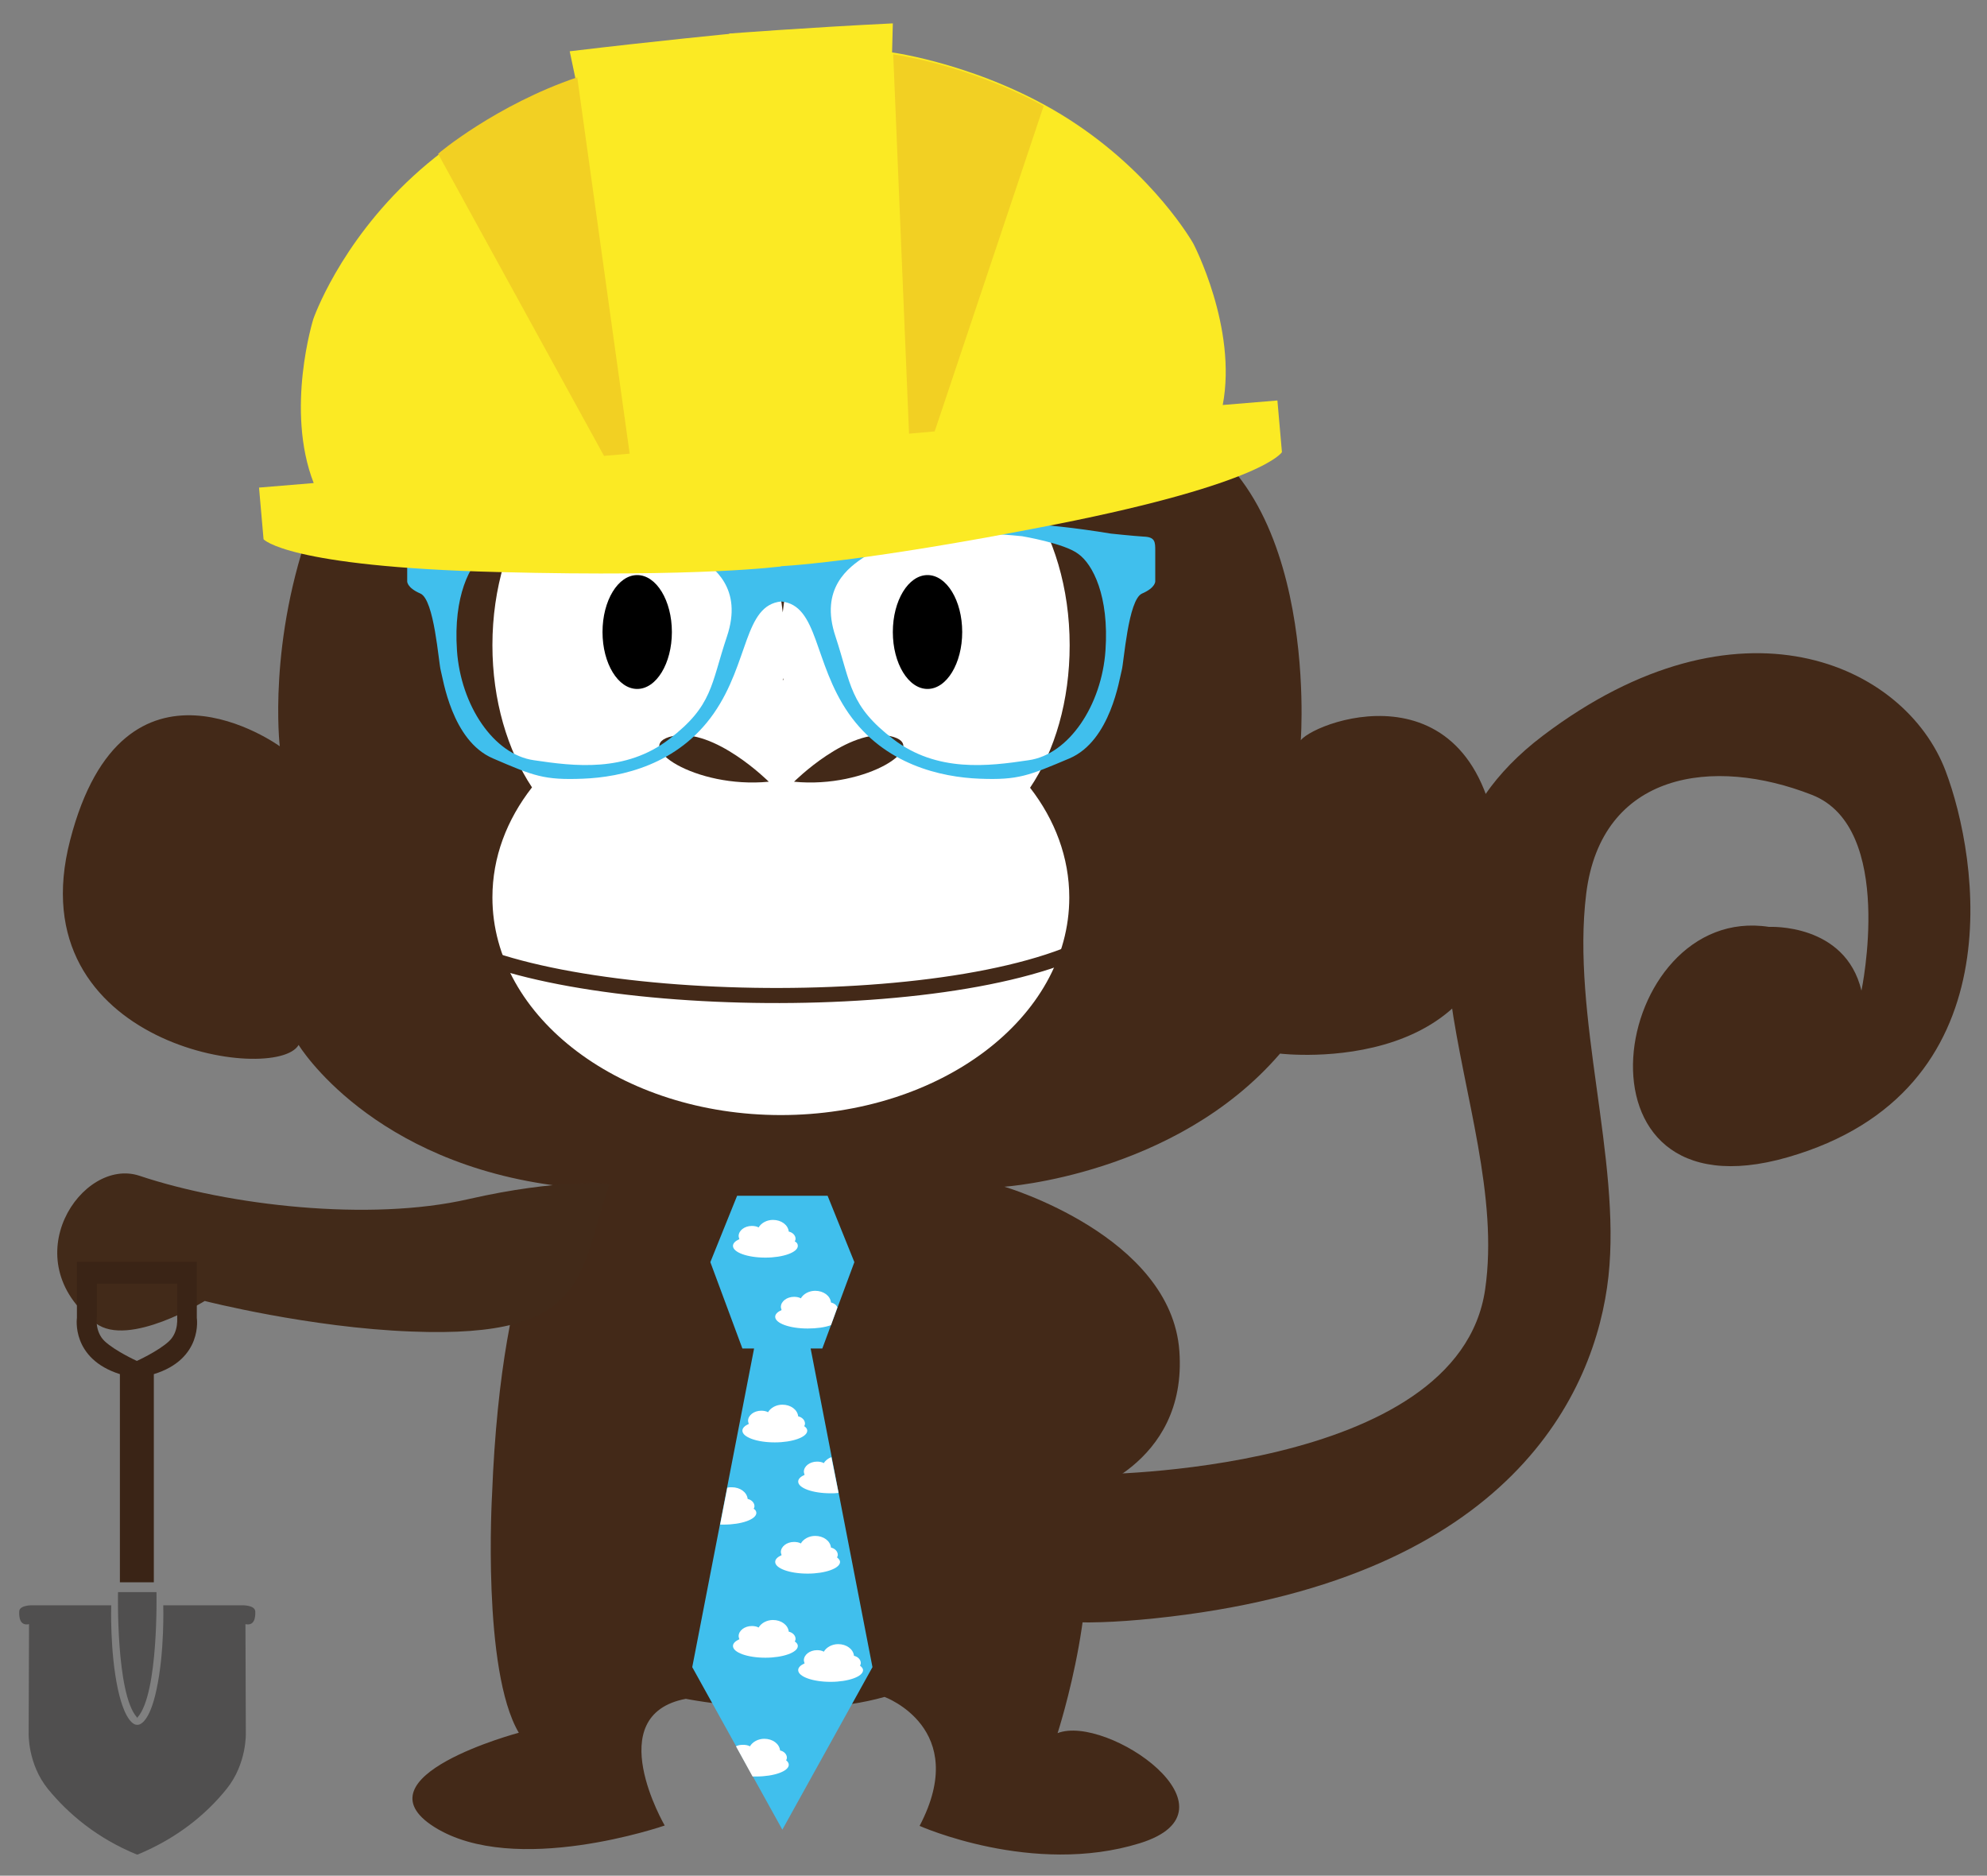 <?xml version="1.0" encoding="utf-8"?>
<!-- Generator: Adobe Illustrator 23.1.0, SVG Export Plug-In . SVG Version: 6.00 Build 0)  -->
<svg version="1.1" xmlns="http://www.w3.org/2000/svg" xmlns:xlink="http://www.w3.org/1999/xlink" x="0px" y="0px"
	 viewBox="0 0 527 497.4" style="enable-background:new 0 0 527 497.4;" xml:space="preserve">
<rect x="0" y="0" width="527" height="497.4" fill="#808080" stroke="none"/>
<style type="text/css">
	.st0{fill:#432918;}
	.st1{fill:#40BFED;}
	.st2{fill:#FFFFFF;}
	.st3{fill:none;stroke:#432918;stroke-width:4;stroke-miterlimit:10;}
	.st4{fill:#422A19;}
	.st5{fill:#FBEA24;}
	.st6{fill:#F2D023;}
	.st7{fill:#3A2416;}
	.st8{fill:#504F4F;}
</style>
<g id="Layer_2">
</g>
<g id="Layer_1">
	<path class="st0" d="M289.7,391c0,0,97.1,0,104.2-49.1c7.1-49.1-36.6-107.5,15.3-146.8s96-19.1,106.8,9.3
		c8.8,23.2,18.7,85.1-41.9,102.5s-46.9-67.6-4.9-61.1c0,0,20.2-1.1,24.5,16.9c0,0,9.1-43.2-13.1-51.9c-26.2-10.3-55.9-6.1-59.9,26.2
		s9.3,70.4,5.9,101.5s-26.2,79.5-116.2,90.2S289.7,391,289.7,391z"/>
	<path class="st0" d="M172.9,67c0,0,22.4,14.1-3.8,23.1s-74.2,15.6-86.2,47.8s-8.7,60-8.7,60s-41.4-30.1-55.6,24.9
		c-14.2,54.7,54.6,64.8,60.6,54.3c0,0,19.1,31.5,69.8,37.5c0,0-15.9,15.2-18.5,81.8c0,0-2.7,46.5,7.1,63.1c0,0-43.6,11.6-22.4,25
		c21.3,13.4,61.1-0.4,61.1-0.4s-17.1-29.3,5.6-33.6c0,0,29.8,6,52.7-0.5c0,0,22.9,8.3,9.3,34.2c0,0,30,13.4,58.4,4.6
		s-8.7-34.3-21.8-29.2c0,0,13.1-40.2,5.5-63.1c0,0,29-7.6,26.8-38.2s-46.4-43.6-46.4-43.6s45.3-3,73.1-35.3c0,0,61.6,7.5,58.4-48.7
		c-3.3-56.2-48.6-39.8-52.9-34.4c0,0,5.5-73.6-39.8-85.6S215.5,85.3,240,72.8c24.5-12.4,10.9-9.1,10.9-9.1s-27.3,7.9-30.5,15.7
		c0,0-15.8-17.3-20.7-13.5c0,0,9.3,15.4,3.3,18.3C202.9,84.2,177.3,63.7,172.9,67z"/>
	<g>
		<polygon class="st1" points="231.4,442.1 207.5,485.2 183.6,442.1 200,357.6 196.9,357.6 188.4,334.7 195.5,317.1 219.5,317.1 
			226.6,334.7 218.1,357.6 215,357.6 		"/>
		<path class="st2" d="M211.6,330.4c0,1.7-3.9,3.1-8.6,3.1c-4.8,0-8.6-1.4-8.6-3.1c0-0.7,0.6-1.3,1.7-1.8c-0.1-0.3-0.2-0.6-0.2-0.8
			c0-1.5,1.6-2.7,3.5-2.7c0.6,0,1.3,0.1,1.8,0.4c0.7-1.2,2.2-2,3.8-2c2.2,0,4,1.3,4.2,3.1c1,0.2,1.8,1,1.8,1.9
			c0,0.3-0.1,0.5-0.2,0.7C211.4,329.5,211.6,329.9,211.6,330.4z"/>
		<path class="st2" d="M222.8,414.2c0,1.7-3.9,3.1-8.6,3.1c-4.8,0-8.6-1.4-8.6-3.1c0-0.7,0.6-1.3,1.7-1.8c-0.1-0.3-0.2-0.6-0.2-0.8
			c0-1.5,1.6-2.7,3.5-2.7c0.6,0,1.3,0.1,1.8,0.4c0.7-1.2,2.2-2,3.8-2c2.2,0,4,1.3,4.2,3.1c1,0.2,1.8,1,1.8,1.9
			c0,0.3-0.1,0.5-0.2,0.7C222.5,413.4,222.8,413.8,222.8,414.2z"/>
		<path class="st2" d="M214.1,379.4c0,1.7-3.9,3.1-8.6,3.1c-4.8,0-8.6-1.4-8.6-3.1c0-0.7,0.6-1.3,1.7-1.8c-0.1-0.3-0.2-0.6-0.2-0.8
			c0-1.5,1.6-2.7,3.5-2.7c0.6,0,1.3,0.1,1.8,0.4c0.7-1.2,2.2-2,3.8-2c2.2,0,4,1.3,4.2,3.1c1,0.2,1.8,1,1.8,1.9
			c0,0.3-0.1,0.5-0.2,0.7C213.9,378.6,214.1,379,214.1,379.4z"/>
		<path class="st2" d="M228.9,442.9c0,1.7-3.9,3.1-8.6,3.1c-4.8,0-8.6-1.4-8.6-3.1c0-0.7,0.6-1.3,1.7-1.8c-0.1-0.3-0.2-0.6-0.2-0.8
			c0-1.5,1.6-2.7,3.5-2.7c0.6,0,1.3,0.1,1.8,0.4c0.7-1.2,2.2-2,3.8-2c2.2,0,4,1.3,4.2,3.1c1,0.2,1.8,1,1.8,1.9
			c0,0.3-0.1,0.5-0.2,0.7C228.6,442.1,228.9,442.5,228.9,442.9z"/>
		<path class="st2" d="M211.6,436.5c0,1.7-3.9,3.1-8.6,3.1c-4.8,0-8.6-1.4-8.6-3.1c0-0.7,0.6-1.3,1.7-1.8c-0.1-0.3-0.2-0.6-0.2-0.8
			c0-1.5,1.6-2.7,3.5-2.7c0.6,0,1.3,0.1,1.8,0.4c0.7-1.2,2.2-2,3.8-2c2.2,0,4,1.3,4.2,3.1c1,0.2,1.8,1,1.8,1.9
			c0,0.3-0.1,0.5-0.2,0.7C211.4,435.7,211.6,436.1,211.6,436.5z"/>
		<path class="st2" d="M209.2,468c0,1.7-3.9,3.1-8.6,3.1c-0.3,0-0.7,0-1,0l-4.4-8c0.5-0.3,1.2-0.4,1.9-0.4c0.6,0,1.3,0.1,1.8,0.4
			c0.7-1.2,2.2-2,3.8-2c2.2,0,4,1.3,4.2,3.1c1,0.2,1.8,1,1.8,1.9c0,0.3-0.1,0.5-0.2,0.7C209,467.2,209.2,467.6,209.2,468z"/>
		<path class="st2" d="M200.6,401.2c0,1.7-3.9,3.1-8.6,3.1c-0.4,0-0.7,0-1,0l1.9-9.8c0.4-0.1,0.8-0.1,1.2-0.1c2.2,0,4,1.3,4.2,3.1
			c1,0.2,1.8,1,1.8,1.9c0,0.3-0.1,0.5-0.2,0.7C200.4,400.4,200.6,400.8,200.6,401.2z"/>
		<path class="st2" d="M222.4,395.9c-0.7,0.1-1.4,0.1-2.1,0.1c-4.8,0-8.6-1.4-8.6-3.1c0-0.7,0.6-1.3,1.7-1.8
			c-0.1-0.3-0.2-0.6-0.2-0.8c0-1.5,1.6-2.7,3.5-2.7c0.6,0,1.3,0.1,1.8,0.4c0.4-0.7,1.2-1.3,2-1.6L222.4,395.9z"/>
		<path class="st2" d="M220.4,351.4c-1.6,0.6-3.8,0.9-6.2,0.9c-4.8,0-8.6-1.4-8.6-3.1c0-0.7,0.6-1.3,1.7-1.8
			c-0.1-0.3-0.2-0.6-0.2-0.8c0-1.5,1.6-2.7,3.5-2.7c0.6,0,1.3,0.1,1.8,0.4c0.7-1.2,2.2-2,3.8-2c2.2,0,4,1.3,4.2,3.1
			c0.8,0.2,1.4,0.6,1.7,1.3L220.4,351.4z"/>
	</g>
	<path class="st2" d="M283.7,171.1c0-30.4-17.1-55.1-38.3-55.1c-19.1,0-34.9,20.1-37.8,46.4c-2.9-26.3-19-46.4-38.3-46.4
		c-21.4,0-38.7,24.7-38.7,55.1c0,14.6,4,27.9,10.5,37.7c-6.7,8.6-10.5,18.5-10.5,29.2c0,31.9,34.3,57.7,76.5,57.7
		c42.3,0,76.5-25.8,76.5-57.7c0-10.6-3.8-20.6-10.4-29.1C279.8,199.1,283.7,185.8,283.7,171.1z M207.6,180.3l0.1-0.5
		c0,0.2,0,0.3,0.1,0.5H207.6z"/>
	<path class="st0" d="M210.6,207.3c0,0,14.4-14.4,25.5-12.1C247.2,197.6,230,209.2,210.6,207.3z"/>
	<path class="st3" d="M116,247.6c29.2,20.8,144.4,22.9,178.1,0"/>
	<path class="st0" d="M203.9,207.3c0,0-14.4-14.4-25.5-12.1C167.2,197.6,184.4,209.2,203.9,207.3z"/>
	<ellipse cx="169" cy="167.6" rx="9.2" ry="15.1"/>
	<ellipse cx="246" cy="167.6" rx="9.2" ry="15.1"/>
	<path class="st1" d="M306.4,154.1c0,0,0-5.6,0-8s0-3.7-3.1-3.8c-3.1-0.2-8.7-0.8-8.7-0.8c-37.5-6.2-56.3-1-56.3-1
		c-23.3,4.9-29.8,5.5-31.1,5.6h0c-1.3-0.1-7.8-0.7-31.1-5.6c0,0-18.8-5.2-56.3,1c0,0-5.6,0.7-8.7,0.8c-3.1,0.2-3.1,1.5-3.1,3.8
		s0,8,0,8s-0.2,1.7,3.5,3.3c3.7,1.6,4.8,18.2,5.4,20.4c0.6,2.1,2.9,18.6,13.8,23.3s13.6,5.8,23.9,5.4c10.3-0.4,25.2-3.7,34.7-17.3
		c9.4-13.5,8-28.7,17.9-29.7c9.9,1,8.5,16.2,17.9,29.7c9.5,13.6,24.5,16.9,34.7,17.3c10.3,0.4,13-0.8,23.9-5.4
		c10.9-4.7,13.2-21.2,13.8-23.3c0.6-2.1,1.7-18.8,5.4-20.4C306.6,155.8,306.4,154.1,306.4,154.1z M192.8,168.8
		c-4.3,12.8-3.7,18.3-15.3,27.2c-11.6,8.9-25.2,7.2-35.9,5.6c-10.7-1.5-19.4-14.6-20.4-29.1c-1-14.5,3.5-22.9,7.2-25.6
		c3.7-2.7,14.9-4.7,14.9-4.7s15.5-1.7,21.9,0s15.5,2.7,19.8,5.4C189.3,150.4,197.1,156,192.8,168.8z M293.2,172.5
		c-1,14.5-9.7,27.6-20.4,29.1c-10.7,1.6-24.3,3.3-35.9-5.6c-11.6-8.9-11.1-14.4-15.3-27.2c-4.3-12.8,3.5-18.4,7.8-21.2
		c4.3-2.7,13.4-3.7,19.8-5.4s21.9,0,21.9,0s11.3,1.9,14.9,4.7C289.8,149.6,294.2,158,293.2,172.5z"/>
	<path class="st4" d="M161.7,313.9c0,0-13.4-1.4-37.5,4.1c-26.2,6-63.6,1.7-87.2-6.2c-15.3-5.1-33.7,22.3-11.6,39.1
		c8.7,6.6,28.9-5.9,28.9-5.9s27.8,7.1,54.8,8.1C156.7,355,153.3,337.9,161.7,313.9z"/>
	<g>
		<path class="st5" d="M338.8,106.2l1.2,13.7c0,0-4.7,8.2-59.7,19.1c-53.3,10.5-74.1,11.2-74.1,11.2L193.4,8.9
			c0,0,20.7-1.6,43.4-2.7l-0.2,7.7c0,0,24.4,3.3,47,17.8c22.6,14.5,32.9,32.9,32.9,32.9s11.7,22.3,7.8,42.8L338.8,106.2z"/>
		<path class="st5" d="M151.1,13.6c22.5-2.7,43.2-4.7,43.2-4.7l12.8,141.3c0,0-20.6,2.9-75,1.5c-56.1-1.4-62.2-8.7-62.2-8.7
			l-1.2-13.7l14.5-1.2c-7.6-19.5-0.1-43.5-0.1-43.5s6.8-19.8,26.5-37.9s43.1-25.5,43.1-25.5L151.1,13.6z"/>
		<path class="st6" d="M153.1,20.5l13.9,99.8l-6.8,0.6l-44-80.1C116.2,40.7,131.6,27.8,153.1,20.5z"/>
		<path class="st6" d="M236.9,14.4l4.2,100.6l6.8-0.6l28.9-86.3C276.8,28.1,259.3,18,236.9,14.4z"/>
	</g>
	<g>
		<path class="st7" d="M52.2,349.5v-14.9H20.4v14.9c0,0-1.6,10.8,11.4,14.9v55.2h9v-55.2C53.9,360.4,52.2,349.5,52.2,349.5z
			 M44.8,355.7c-2.8,2.6-8.5,5.2-8.5,5.2s-5.7-2.6-8.5-5.2c-2.8-2.6-2.1-6.7-2.1-6.7v-8.6h21.3v8.6
			C46.9,349.1,47.6,353.1,44.8,355.7z"/>
		<path class="st8" d="M36.4,455.5c0,0-0.1,0.1-0.1,0.1v-0.2C36.3,455.5,36.4,455.5,36.4,455.5z"/>
		<path class="st8" d="M36.5,455.4c0,0-0.1,0.1-0.1,0.1c0,0-0.1-0.1-0.1-0.1c-5.6-6.3-5-33.2-5-33.2h10.2
			C41.5,422.2,42.1,449.1,36.5,455.4z"/>
		<path class="st8" d="M36.5,455.4v0.2c0,0-0.1-0.1-0.1-0.1C36.5,455.5,36.5,455.5,36.5,455.4z"/>
		<path class="st8" d="M36.4,457.4c0,0-0.1,0-0.1,0v0C36.3,457.4,36.3,457.4,36.4,457.4z"/>
		<path class="st8" d="M65.1,430.7l0.1,28.9c0,0,0.3,8.1-5.1,14.8c-5.4,6.7-13,13-23.6,17.4h-0.2c-10.5-4.3-18.1-10.7-23.6-17.4
			c-5.4-6.7-5.1-14.8-5.1-14.8l0.1-28.9c-2.3,0.5-2.7-1.6-2.6-3.4c0.1-1.7,3.5-1.6,3.5-1.6h20.9c0,0-0.4,12.3,1.8,22.4
			c1.9,8.5,4.3,9.3,5,9.3c0,0,0.1,0,0.1,0c0,0,0.1,0,0.1,0c0.7,0,3.2-0.8,5-9.3c2.2-10.1,1.8-22.4,1.8-22.4h20.9
			c0,0,3.4-0.1,3.5,1.6C67.8,429.1,67.4,431.2,65.1,430.7z"/>
		<path class="st8" d="M36.5,457.4L36.5,457.4c0,0-0.1,0-0.1,0C36.5,457.4,36.5,457.4,36.5,457.4z"/>
	</g>
</g>
</svg>
